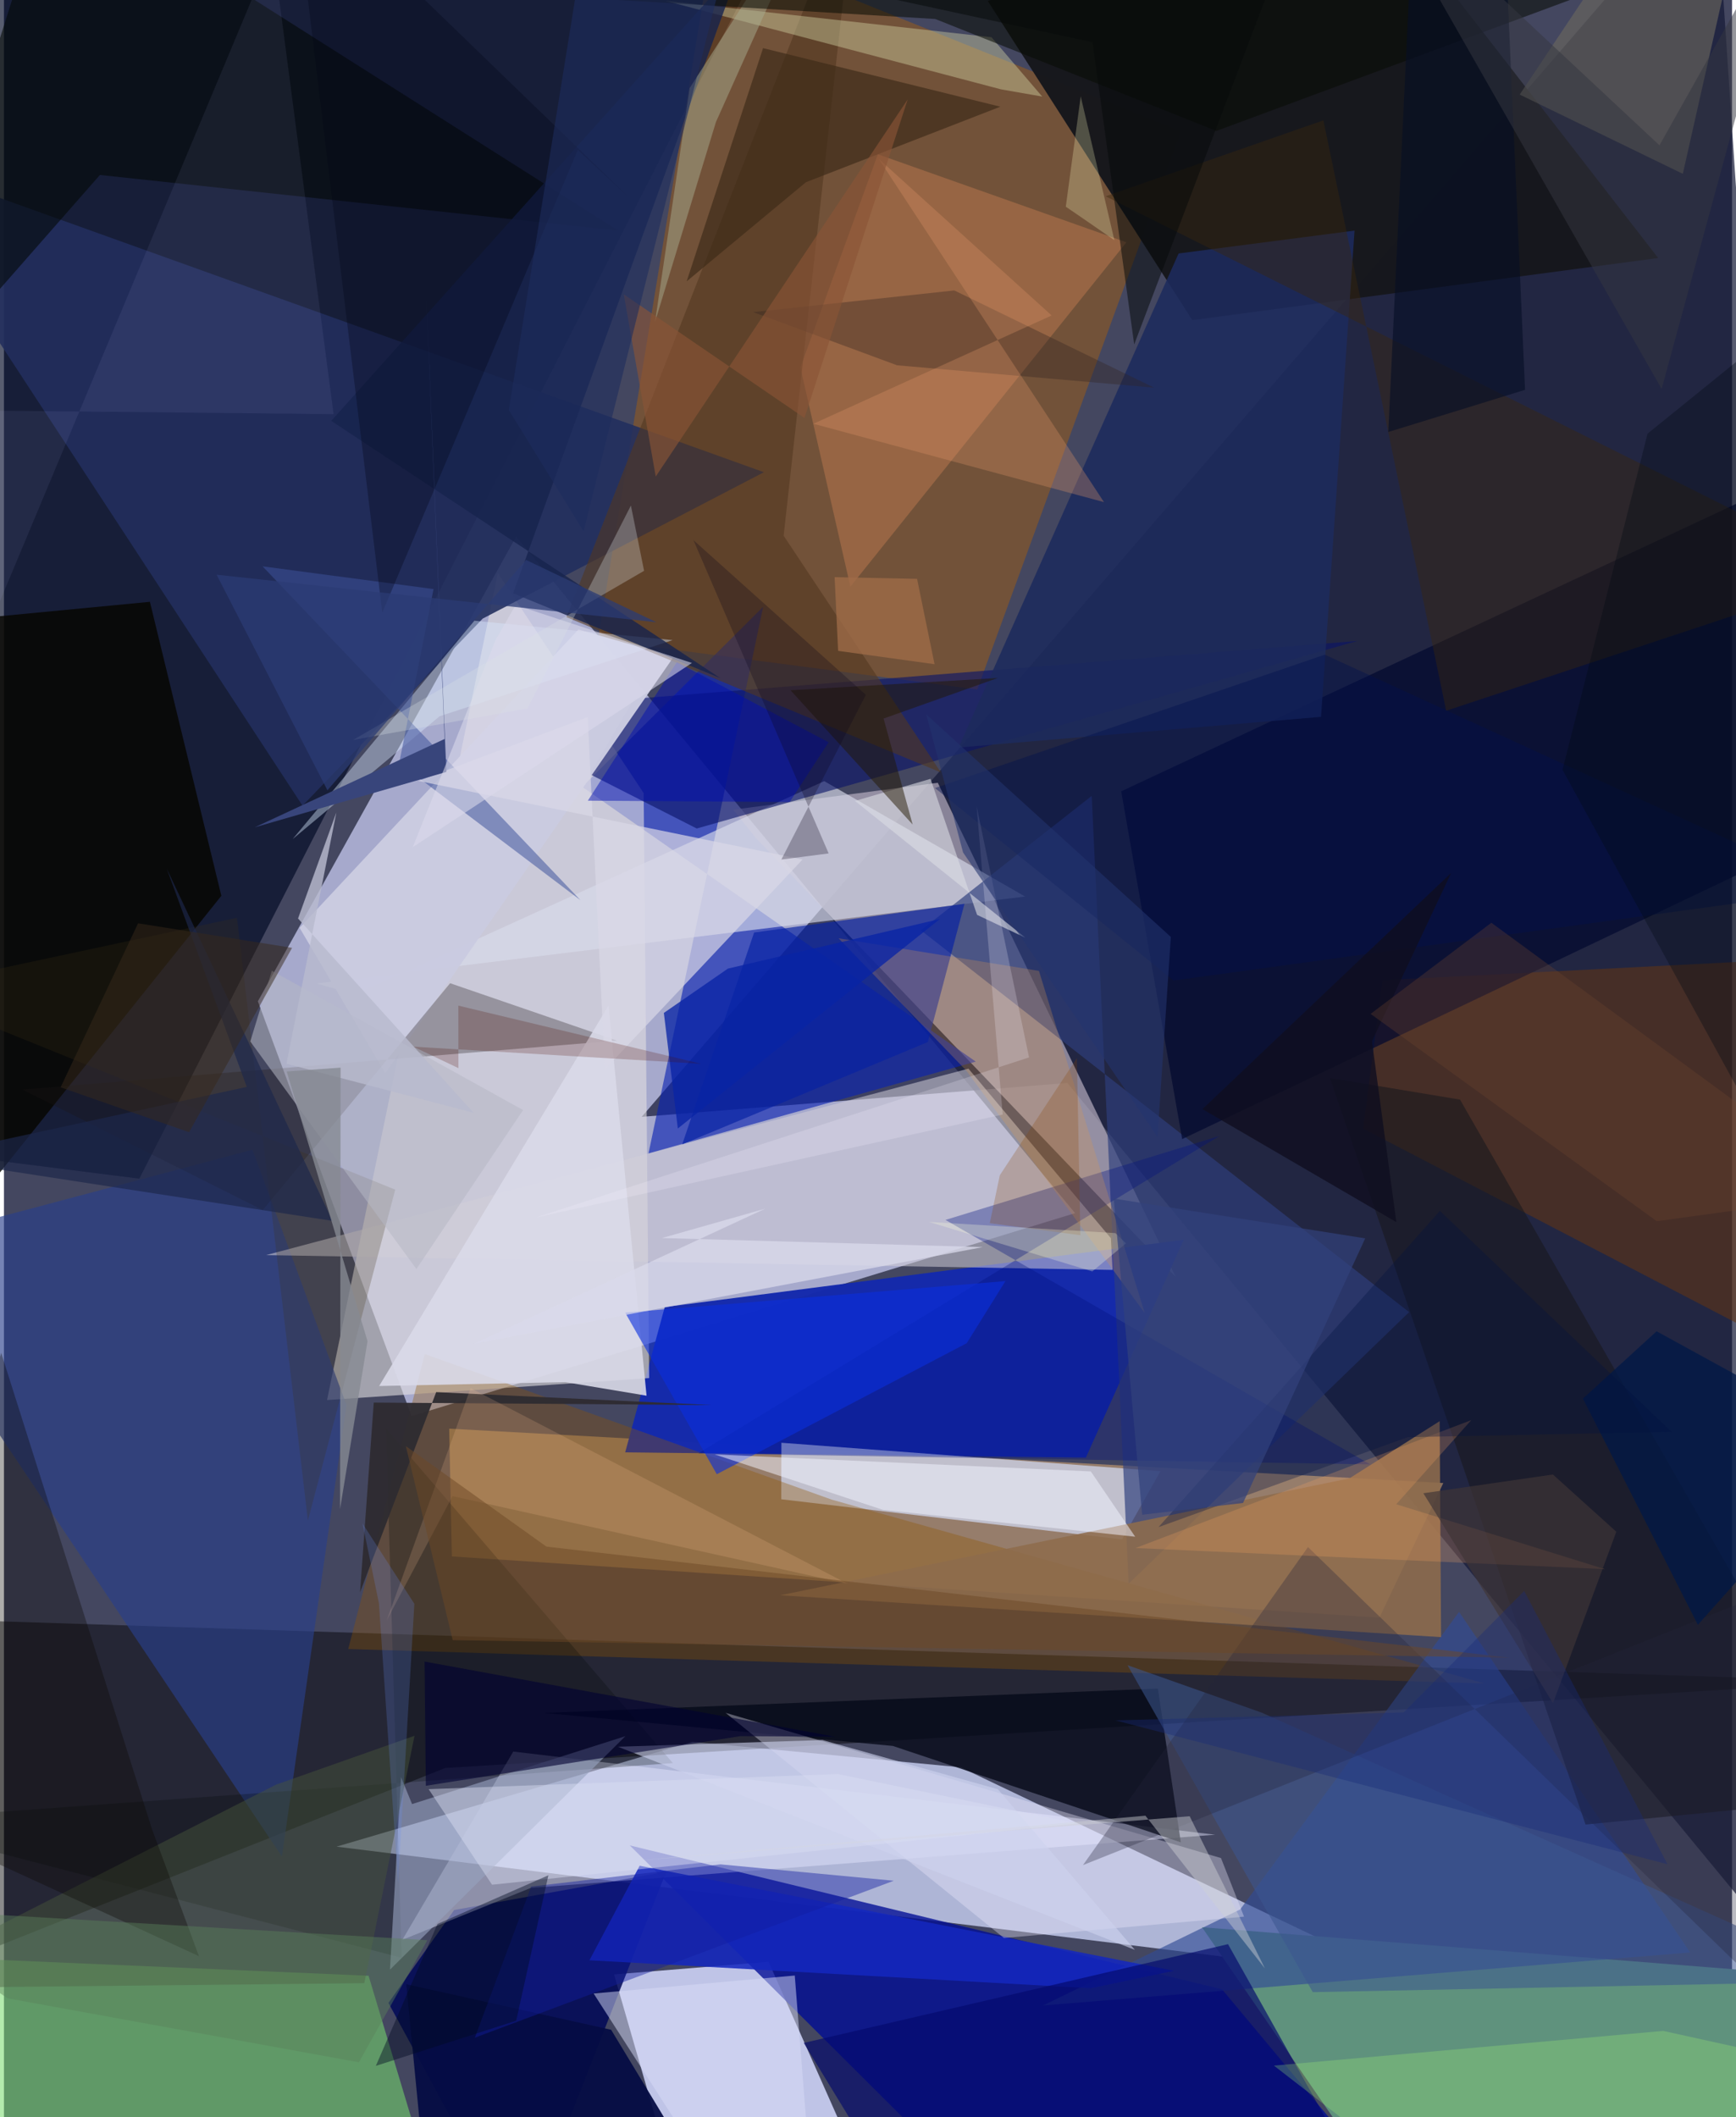 <svg xmlns="http://www.w3.org/2000/svg" width="228" height="278" viewBox="0 0 836 1024"><path fill="#444760" d="M0 0h836v1024H0z"/><path fill="#babee2" fill-opacity=".827" d="M122.842 484.29l74.36 200.625 320.974-98.16L247.796 259.5z"/><path fill="#d2d9fe" fill-opacity=".749" d="M677.468 957.227l-214.65-102.44-129.75-12.333-172.19 50.706z"/><path fill="#161a37" fill-opacity=".714" d="M898 988.903L514.439 523.8l-205.924 16.372L827.701-62z"/><path fill="#000924" fill-opacity=".655" d="M-62-62h450.353L65.478 570.09-62 553.952z"/><path fill="#d4d9ff" fill-opacity=".851" d="M332.967 1086l94.472-7.426-57.548-129.736-74.742 6.128z"/><path fill="#bfb6c8" fill-opacity=".647" d="M352.797 391.613l98.965-13.016 115.1 238.999L363.61 405.214z"/><path fill="#fbbe78" fill-opacity=".451" d="M696.319 717.293l-30.895 65.109-448.735-29.614-1.302-61.798z"/><path fill="#9d5c16" fill-opacity=".525" d="M342.805-27.707l-55.443 337.135 183.505 24.038 98.574-270.047z"/><path fill="#16171c" fill-opacity=".973" d="M475.94.468l98.974 154.364 225.33-30.048L655.404-62z"/><path fill="#1429ad" fill-opacity=".973" d="M319.672 632.167l251.06-32.545-47.327 105.359-222.876-2.534z"/><path fill="#60937e" fill-opacity=".996" d="M898 957.308V1086l-220.228-11.256-98.207-142.615z"/><path fill="#000004" fill-opacity=".459" d="M-62 964.803V782.242l960 30.983-684.514 41.883z"/><path fill="#000c95" fill-opacity=".78" d="M302.776 892.562L496.973 1086H692.6L589.257 962.145z"/><path fill="#0a22b1" fill-opacity=".627" d="M367.268 293.514l-55.454 264.339 158.309-44.384-190.379-132.896z"/><path fill="#e2dfe1" fill-opacity=".596" d="M312.123 666.535l-2.651-282.961-70.54-106.367-82.63 399.938z"/><path fill="#d2daf5" fill-opacity=".706" d="M376.04 725.147l.065-27.337 183.377 13.734-18.583 33.015z"/><path fill="#77db6d" fill-opacity=".557" d="M215.551 1086l-39.162-130.402L-62 945.39V1086z"/><path fill="#222e5e" fill-opacity=".89" d="M231.624 299.183l136.034-70.794L-62 74.196l206.428 315.482z"/><path fill="#d9dbeb" fill-opacity=".647" d="M494.009 433.626l-97.195-55.814-226.762 103.233-18.922-5.372z"/><path fill="#000856" fill-opacity=".847" d="M320.371 905.28l-102.586 18.527-31.776 44.955L249.675 1086z"/><path fill="#2e3f7d" fill-opacity=".675" d="M526.226 384.94l17.867 381.048L679.77 634.629 443.613 449.952z"/><path fill="#e4e8fe" fill-opacity=".459" d="M246.398 847.175l-53.673 91.047 62.107-25.095 331.102-25.74z"/><path fill="#070600" fill-opacity=".816" d="M105.17 433.271L-9.237 576.207-62 303.783l132.603-12.705z"/><path fill="#050918" fill-opacity=".8" d="M430.021 844.455l139.316 46.619-11.1-74.362-296.973 11.756z"/><path fill="#8f5502" fill-opacity=".345" d="M203.583 654.907l196.864 70.414L716.3 814.246l-549.75-16.672z"/><path fill="#293f8b" fill-opacity=".643" d="M134.474 897.985l31.253-218.404-45.508-123.504L-62 604.509z"/><path fill="#d2ced8" fill-opacity=".537" d="M536.282 614.214l-409.49-7.163 339.796-90.186 68.907 82.003z"/><path fill="#663610" fill-opacity=".533" d="M898 462.216V671.05L657.547 545.864l9.327-71.787z"/><path fill="#00082f" fill-opacity=".69" d="M569.986 550.947L898 394.787V215.621L540.496 382.73z"/><path fill="#0a1467" fill-opacity=".62" d="M304.922 337.971l-21.57 36.427 51.791 26.318L654.78 310z"/><path fill="#314b96" fill-opacity=".643" d="M598.063 923.517L703.94 779.614l111.847 164.74-313.071 25.613z"/><path fill="#1428be" fill-opacity=".867" d="M566.06 953.197l-40.311 8.437-242.522-13.524 24.311-45.726z"/><path fill="#1d2b5d" fill-opacity=".878" d="M568.254 122.592L461.825 361.547l175.337-14.832 16.216-235.179z"/><path fill="#cacbe0" fill-opacity=".984" d="M277.944 304.444l46.031 13.235-139.52 201.414-41.43-70.325z"/><path fill="#ae724b" fill-opacity=".62" d="M422.767 74.624L385.292 177.72l24.184 106.029 133.537-166.557z"/><path fill="#1e1616" fill-opacity=".298" d="M296.544 503.297l-80.71-27.747-90.624 109.728L8.902 526.986z"/><path fill="#0722a2" fill-opacity=".671" d="M446.94 503.993l-118.821 49.503 34.791-102.487 101.761-13.877z"/><path fill="#030805" fill-opacity=".573" d="M46.415 84.626l250.782 26.921L23.544-62-62 208.15z"/><path fill="#8e6c4c" fill-opacity=".882" d="M695.242 791.825l-319.703-20.246 275.331-56.531 43.688-27.683z"/><path fill="#52371f" fill-opacity=".584" d="M377.192 259.097l76.09 114.519-181.164-75.127L412.84-62z"/><path fill="#6a685e" fill-opacity=".631" d="M812.182 84.068L845.112-62h-39.868L733.272 45.744z"/><path fill="#18171d" fill-opacity=".573" d="M765.125 882.47L641.494 521.387l62.912 10.457L898 869.48z"/><path fill="#eeecfe" fill-opacity=".353" d="M588.769 898.68l11.153 28.34-116.167 10.326L349.1 828.44z"/><path fill="#d5d6a6" fill-opacity=".416" d="M502.277 46.706l-24.548-28.7L319.859.368 482.34 43.216z"/><path fill="#d9eaff" fill-opacity=".416" d="M139.665 405.83l71.091-59.406 112.737-36.822-95.92-9.377z"/><path fill="#030805" fill-opacity=".251" d="M-62 880.668l254.397 66.245-7.568-255.998 138.76 161.83z"/><path fill="#001180" fill-opacity=".341" d="M660.983 708.264l-205.51-118.232 132.614-40.636L335.861 702.95z"/><path fill="#17234d" fill-opacity=".804" d="M246.306 286.966L356.752-17.958 158.32 203.565l188.24 124.418z"/><path fill="#dadae8" fill-opacity=".894" d="M181.502 670.366l110.974-183.997 18.394 188.68-39.33-6.575z"/><path fill="#39270d" fill-opacity=".42" d="M638.294 58.227l59.412 285.539L898 277.363 532.986 94.94z"/><path fill="#03096d" fill-opacity=".667" d="M592.17 940.325l-205.25 47.77 57.628 94.504 214.715-22.66z"/><path fill="#97a1bf" fill-opacity=".62" d="M197.43 872.572l103.192-32.842-113.879 112.93 5.363-93.105z"/><path fill="#0b2edd" fill-opacity=".608" d="M300.525 634.863l44.316 78.16 120.922-63.366 18.72-30.033z"/><path fill="#3d529b" fill-opacity=".529" d="M125.107 273.918l82.71 10.99-16.61 84.169 87.67 66.297z"/><path fill="#dc984b" fill-opacity=".267" d="M403.764 453.82l61.795 64.021 86.29 117.161-51.153-165.413z"/><path fill="#050c44" fill-opacity=".937" d="M206.92 1086l-12.29-126.301 99.105 22.023 52.792 87.344z"/><path fill="#dad8e6" fill-opacity=".698" d="M282.41 346.812l8.292 170.432 95.647-101.536-185.88-38.005z"/><path fill="#3c2a17" fill-opacity=".655" d="M367.232 23.28L482.02 51.607 387.982 88.13l-57.71 47.947z"/><path fill="#d9daeb" fill-opacity=".753" d="M227.44 649.902l246.096-46.725-155.213-4.379 49.959-14.205z"/><path fill="#3c5690" fill-opacity=".557" d="M633.159 963.531l-89.605-158.14 64.996 22.988L898 958.24z"/><path fill="#47533a" fill-opacity=".482" d="M198.613 839.538l-24.28 119.66L-62 961.682l193.487-98.45z"/><path fill="#0a0800" fill-opacity=".333" d="M71.616 884.689l22.725 61.45L-62 874.271l60.655-219.953z"/><path fill="#a7ab90" fill-opacity=".49" d="M331.7 42.638l-16.723 113.034 29.47-96.687L398.788-62z"/><path fill="#23253a" fill-opacity=".314" d="M521.998 902.074l108.85-153.81 226.689 220.132L898 752.306z"/><path fill="#2f2b31" fill-opacity=".953" d="M209.108 673.324l-36.84 96.807 6.635-91.754 163.41 1.195z"/><path fill="#dbdde4" fill-opacity=".592" d="M494.117 453.545l-82.408-66.16 36.54-10.684 22.508 65.786z"/><path fill="#ced2ef" fill-opacity=".604" d="M547.11 943.08l-250.066-98.242 98.93-3.24 84.864 23.792z"/><path fill="#121ea1" fill-opacity=".431" d="M346.643 901.732l83.819 7.913-202.665 75.917 27.246-73.11z"/><path fill="#d8dcf7" fill-opacity=".494" d="M285.27 964.189l97.3-8.692L392.824 1086l-45.53-25.215z"/><path fill="#a6ff72" fill-opacity=".247" d="M726.556 1086l-112.194-86.938 188.35-16.782 92.464 20.38z"/><path fill="#322320" fill-opacity=".349" d="M432.078 176.681l-69.63-25.727 97.294-10.476 96.658 47.017z"/><path fill="#f2f3ff" fill-opacity=".51" d="M525.793 711.68l-181.98-8.23 81.425 26.811 122.017 12.994z"/><path fill="#000031" fill-opacity=".596" d="M203.47 803.639L402.22 840l-45.896-.292-152.231 24.017z"/><path fill="#db9568" fill-opacity=".314" d="M532.16 242.86L423.195 76.833l83.654 75.75-115.263 52.375z"/><path fill="#080c05" fill-opacity=".553" d="M225.142-4.292L450.516 9.18 586.55 63.325 793.725-13.4z"/><path fill="#000db2" fill-opacity=".475" d="M282.465 387.262l97.64.654 18.845-28.91-73.44-38.759z"/><path fill="#bbb7f4" fill-opacity=".078" d="M-62 198.03l16.186 197.535 175.816-419.96 29.456 224.702z"/><path fill="#fda55f" fill-opacity=".231" d="M774.49 758.938l-100.94-31.386 36.295-40.69-162.4 61.865z"/><path fill="#000515" fill-opacity=".31" d="M277.614 72.519l23.951 22.218L139.56-62l43.459 358.341z"/><path fill="#403114" fill-opacity=".231" d="M189.285 575.395l-42.248 160.042-34.294-291.545-162.494 34.794z"/><path fill="#b6b8c4" fill-opacity=".541" d="M251.141 536.89l-121.546-67.375-10.43 34.197 80.363 110.068z"/><path fill="#211802" fill-opacity=".486" d="M425.533 347.532l55.266-19.61-100.278 5.933 59.083 64.953z"/><path fill="#ffc79b" fill-opacity=".173" d="M225.729 671.39l182.426 94.646-191.157-42.406-31.804 60.036z"/><path fill="#000f4e" fill-opacity=".404" d="M886.91 430.19l-321.075 44.044-115.439-93.076 188.572-64.521z"/><path fill="#38457b" d="M204.327 143.139l8.85 214.27-91.82 42.72 92.673-26.776z"/><path fill="#001846" fill-opacity=".757" d="M819.464 785.868l-55.596-109.422L799.5 643.89l98.5 54.036z"/><path fill="#0923a5" fill-opacity=".769" d="M319.241 489.912l6.754 55.91 126.779-101.33-102.534 23.98z"/><path fill="#cfd1d5" fill-opacity=".447" d="M610.014 952.07l-57.809-73.884-251.158 22.153 272.568-21.898z"/><path fill="#4e0a01" fill-opacity=".22" d="M337.4 514.535l-117.57-28.14.036 30.228-21.815-10.374z"/><path fill="#dadef3" fill-opacity=".455" d="M236.12 911.573l-30.683-46.23 197.973-7.298 115.692 23.864z"/><path fill="#b8bace" fill-opacity=".816" d="M227.235 538.254l-90.571-23.76 24.144-121.538-18.536 51.29z"/><path fill="#874304" fill-opacity=".239" d="M519.064 511.743l-37.298 56.686-4.857 23.181 43.82 5.807z"/><path fill="#0f0e20" fill-opacity=".804" d="M661.8 503.624l11.801 87.472-93.805-54.652 120.314-114.23z"/><path fill="#050e25" fill-opacity=".604" d="M724.832-62H682.54L669.7 208.956l66.161-20.404z"/><path fill="#00103e" fill-opacity=".322" d="M679.087 695.11l127.713-2.597L694.662 585.66 558.537 738.62z"/><path fill="#dcdaeb" fill-opacity=".565" d="M197.772 409.738l135.05-89.086-85.294-28.028-9.73 16.98z"/><path fill="#70442d" fill-opacity=".31" d="M719.566 446.304L898 577.134l-98.41 13.523-138.442-100.28z"/><path fill="#ffffc3" fill-opacity=".247" d="M521.85 105.552l-8.164-5.575 7.216-53.392 16.287 69.576z"/><path fill="#dce2e6" fill-opacity=".298" d="M303.3 244.506l6.375 31.572-140.737 81.8 84.32-15.235z"/><path fill="#000a14" fill-opacity=".337" d="M898 126.422V634.58L753.977 372.332l41.147-162.574z"/><path fill="#6c4925" fill-opacity=".49" d="M217.102 793.279l-22.685-93.84 68.017 48.605L728.45 801.78z"/><path fill="#3f3536" fill-opacity=".667" d="M686.667 722.231l62.68-9.065 30.673 27.68-30.635 82.885z"/><path fill="#698ef4" fill-opacity=".216" d="M181.403 775.482l9.264 135.582 7.87-135.386-25.075-38.816z"/><path fill="#0b061a" fill-opacity=".278" d="M398.963 412.766l-65.41-151.515 83.411 74.81-40.87 79.668z"/><path fill="#8a5537" fill-opacity=".631" d="M437.202 48.084L315.311 230.49l-15.466-88.15 87.422 59.802z"/><path fill="#1e2c5d" fill-opacity=".592" d="M280.41 256.985l64.468-258.55-67.864-3.353L244.236 198.3z"/><path fill="#1d274b" fill-opacity=".675" d="M-39.866 559.841l157.334-34.139-38.754-105.679 80.238 170.487z"/><path fill="#f7f2fe" fill-opacity=".216" d="M495.909 511.438L257.47 588.812l225.694-49.751-12.606-149.015z"/><path fill="#23356f" fill-opacity=".58" d="M564.508 453.164l-6.429 96.718-94.086-137.57-17.79-66.726z"/><path fill="#343740" fill-opacity=".522" d="M865.355-44.484L800.893 70.29 659.347-62l142.59 250.105z"/><path fill="#fcffd7" fill-opacity=".278" d="M537.707 596.411l-90.17-5.407 78.971 23.945 16.3-13.586z"/><path fill="#010a21" fill-opacity=".431" d="M263.384 907.006l-53.65 23.556-29.825 68.625 67.898-21.847z"/><path fill="#192a76" fill-opacity=".38" d="M804.762 901.664L537.69 832.086l139.467-3.856 58.287-58.752z"/><path fill="#070a0b" fill-opacity=".525" d="M546.776 166.593L526.62 20.44 339.019-20.096 633.553-62z"/><path fill="#868a93" fill-opacity=".792" d="M136.785 518.225l39.101 130.462-13.3 81.212.27-213.518z"/><path fill="#2b3b73" fill-opacity=".745" d="M315.66 300.97l-63.1-30.149-96.075 111.402-53.611-104.261z"/><path fill="#32427c" fill-opacity=".706" d="M599.435 726.94l59.099-127.984-121.66-19.257 13.766 152.929z"/><path fill="#a06d49" fill-opacity=".749" d="M441.74 279.973l8.461 41.285-46.662-6.457-1.688-35.649z"/><path fill="#382a1c" fill-opacity=".494" d="M139.388 458.44l-49.83 89.177-62.156-21.722 37.484-79.325z"/><path fill="#5a825b" fill-opacity=".443" d="M-62 922.671l266.83 15.721-33.113 59.073L1.8 966.54z"/></svg>